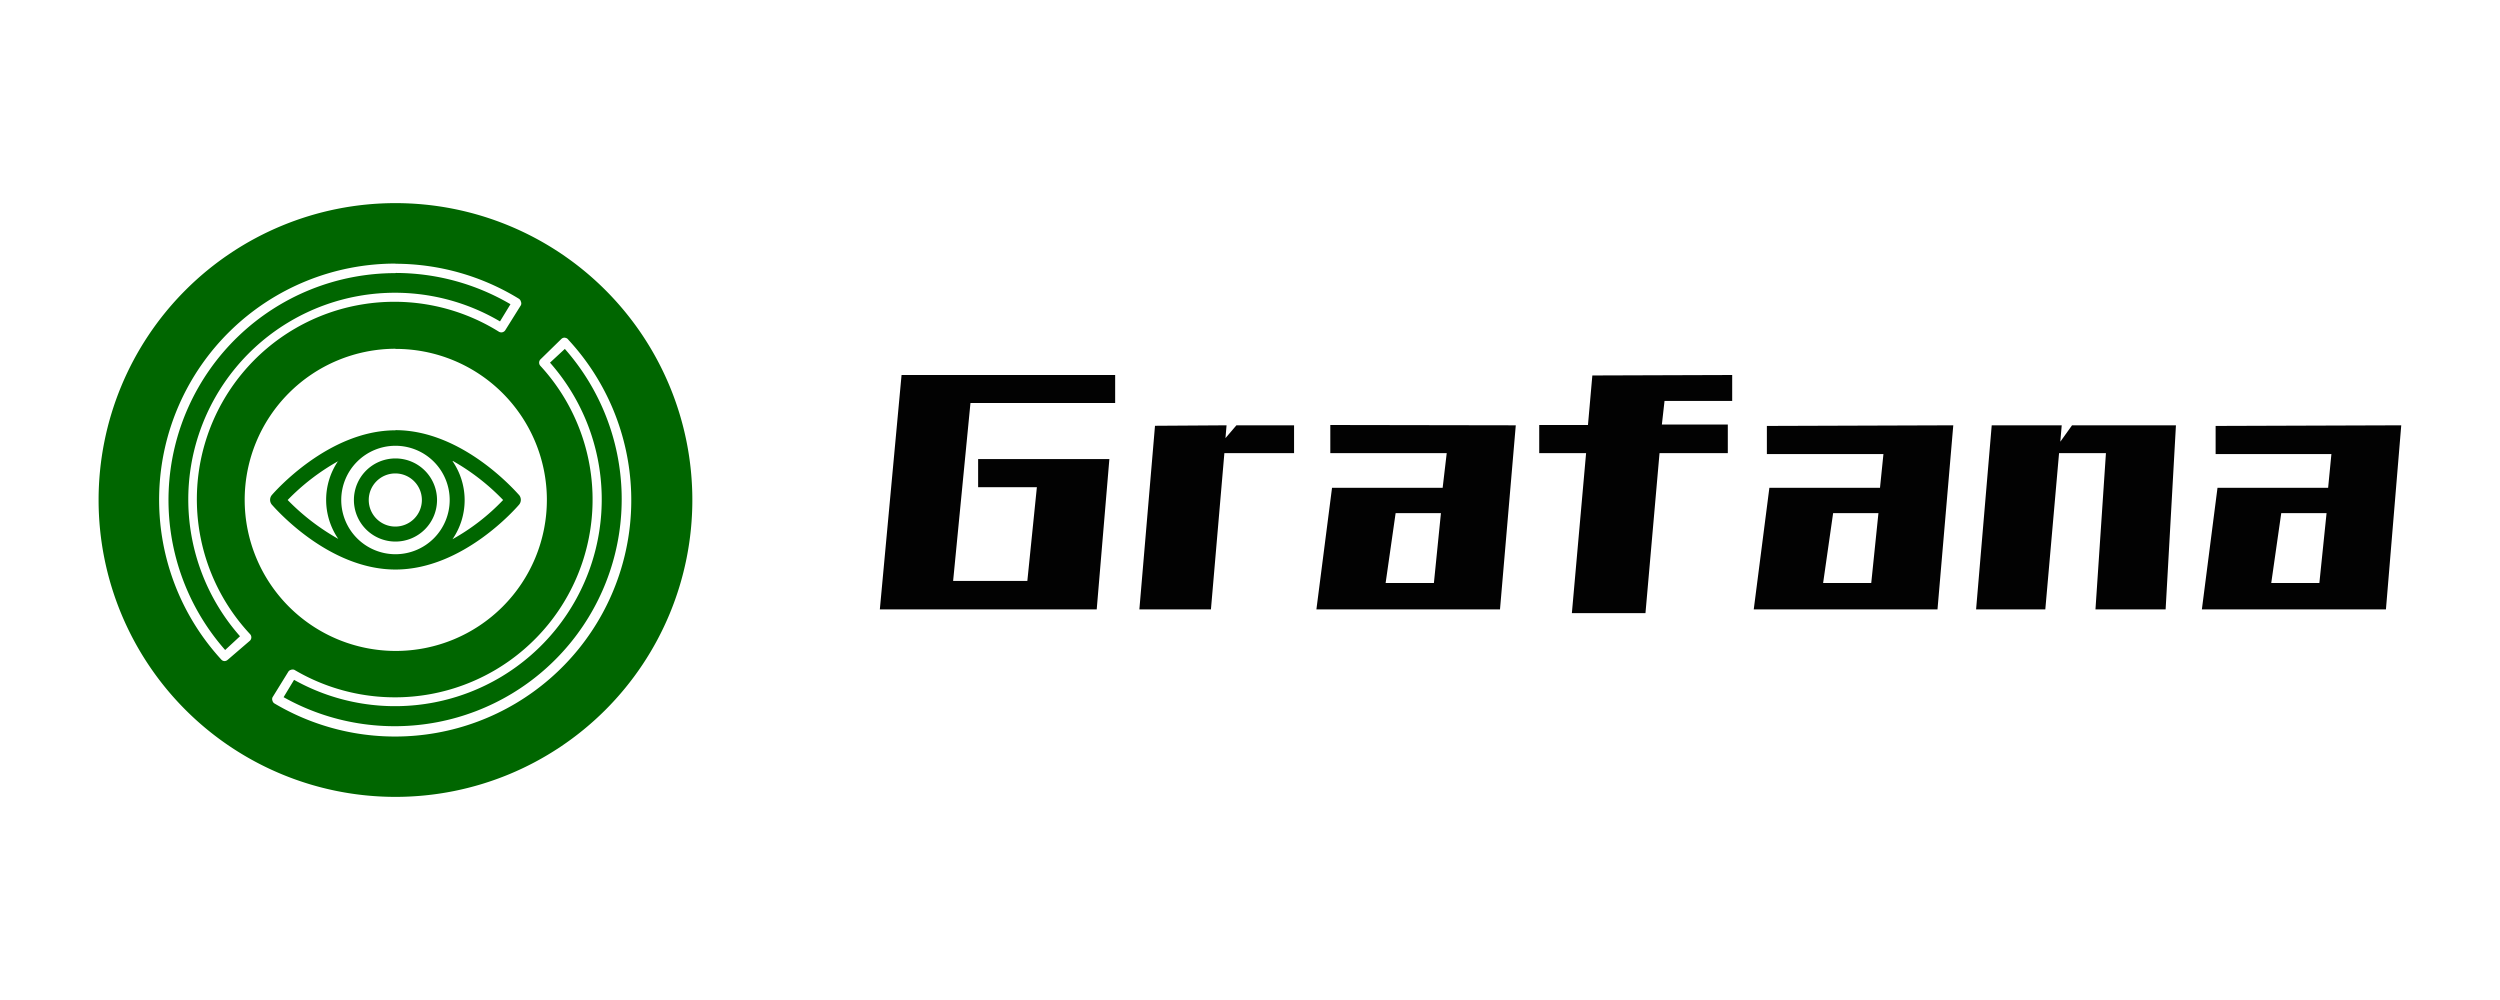 <svg id="图层_1" data-name="图层 1" xmlns="http://www.w3.org/2000/svg" xmlns:xlink="http://www.w3.org/1999/xlink" viewBox="0 0 160 64"><defs><style>.cls-1{fill:none;clip-rule:evenodd;}.cls-2{clip-path:url(#clip-path);}.cls-3{fill:#020202;}.cls-3,.cls-4{fill-rule:evenodd;}.cls-4{fill:#060;}</style><clipPath id="clip-path"><path class="cls-1" d="M-366.47-80.42a1,1,0,0,1,1.28-.81,1.94,1.94,0,0,1,1.43,2.43,6,6,0,0,1-.43-.81.76.76,0,0,0-.74-.57c-.25,0-.6.55-.61.88a7,7,0,0,1-.09,1.36c-.08-.56-.48-1.08-.2-1.68a1.7,1.7,0,0,0,.07-.68c0-.07-.11-.22-.16-.22a3.33,3.33,0,0,0-.55.1"/></clipPath></defs><title>icon</title><path class="cls-3" d="M148.9,32.84H146l-.64,4.47h3.08Zm-28.68,0h-2.9l-.64,4.47h3.08Zm-28,0h-2.9l-.64,4.47h3.09Zm61.46-5.62L152.7,39H140.92l1-7.78H149l.21-2.16H141.8v-1.8Zm-28.67,0L124,39H112.24l1-7.78h7.08l.22-2.16h-7.46v-1.8Zm-28,0L96,39H84.25l1-7.78h7.08L92.59,29H85.14v-1.8Zm34.94,0-.09,1.05.75-1.05h6.65L138.6,39h-4.49l.67-10h-3l-.88,10h-4.43l1-11.78Zm-53.45,0-.07.82.7-.82h3.69V29H78.36L77.5,39H72.92l1-11.75ZM71.37,24v1.79H62.11L61,37.18h4.75l.61-6H62.6v-1.8H71L70.19,39H56.31L57.7,24Zm39.49,0v1.66h-4.33l-.17,1.51h4.22V29h-4.37l-.9,10.24H100.6L101.51,29h-3V27.2h3.12l.28-3.17Z"/><path class="cls-4" d="M25.31,30.3A1.7,1.7,0,1,0,27,32,1.7,1.7,0,0,0,25.31,30.3Zm-3.66-.79A14.1,14.1,0,0,0,18.41,32a14.39,14.39,0,0,0,3.24,2.49,4.41,4.41,0,0,1,0-5Zm7.31,0a4.41,4.41,0,0,1,0,5A13.61,13.61,0,0,0,32.2,32,14.16,14.16,0,0,0,29,29.51Zm-3.65-.17A2.66,2.66,0,1,1,22.65,32,2.66,2.66,0,0,1,25.31,29.34Zm0-.81A3.47,3.47,0,1,0,28.78,32,3.47,3.47,0,0,0,25.31,28.53Zm0-1c4.34,0,7.76,4,7.91,4.15a.48.48,0,0,1,0,.62c-.15.17-3.57,4.15-7.91,4.15s-7.77-4-7.91-4.15a.48.48,0,0,1,0-.62C17.54,31.52,21,27.54,25.31,27.54Zm0-10.06a14.53,14.53,0,0,1,7.36,2L32,20.57A13.23,13.23,0,0,0,15.36,40.72l-.95.88a14.52,14.52,0,0,1,10.9-24.12Zm0,4.85A9.67,9.67,0,1,0,35,32,9.67,9.67,0,0,0,25.31,22.33Zm0-5.45A15.12,15.12,0,0,0,14.17,42.22a.29.29,0,0,0,.2.09h0a.32.32,0,0,0,.2-.08L16,41a.3.3,0,0,0,0-.42A12.64,12.64,0,0,1,31.93,21.23a.3.3,0,0,0,.41-.1l1-1.6a.28.28,0,0,0,0-.22.31.31,0,0,0-.13-.19A15.15,15.15,0,0,0,25.31,16.88Zm10.84,5.46a14.53,14.53,0,0,1-18,22.29l.67-1.11A13.23,13.23,0,0,0,35.2,23.21Zm0-.72a.3.3,0,0,0-.22.08L34.59,23a.3.3,0,0,0,0,.42A12.65,12.65,0,0,1,18.84,42.87a.29.29,0,0,0-.22,0,.28.28,0,0,0-.18.14l-1,1.62a.28.28,0,0,0,0,.22.28.28,0,0,0,.14.18,15.12,15.12,0,0,0,18.8-23.28A.29.29,0,0,0,36.18,21.62ZM25.31,13a19,19,0,1,1-19,19A19,19,0,0,1,25.31,13Z"/></svg>